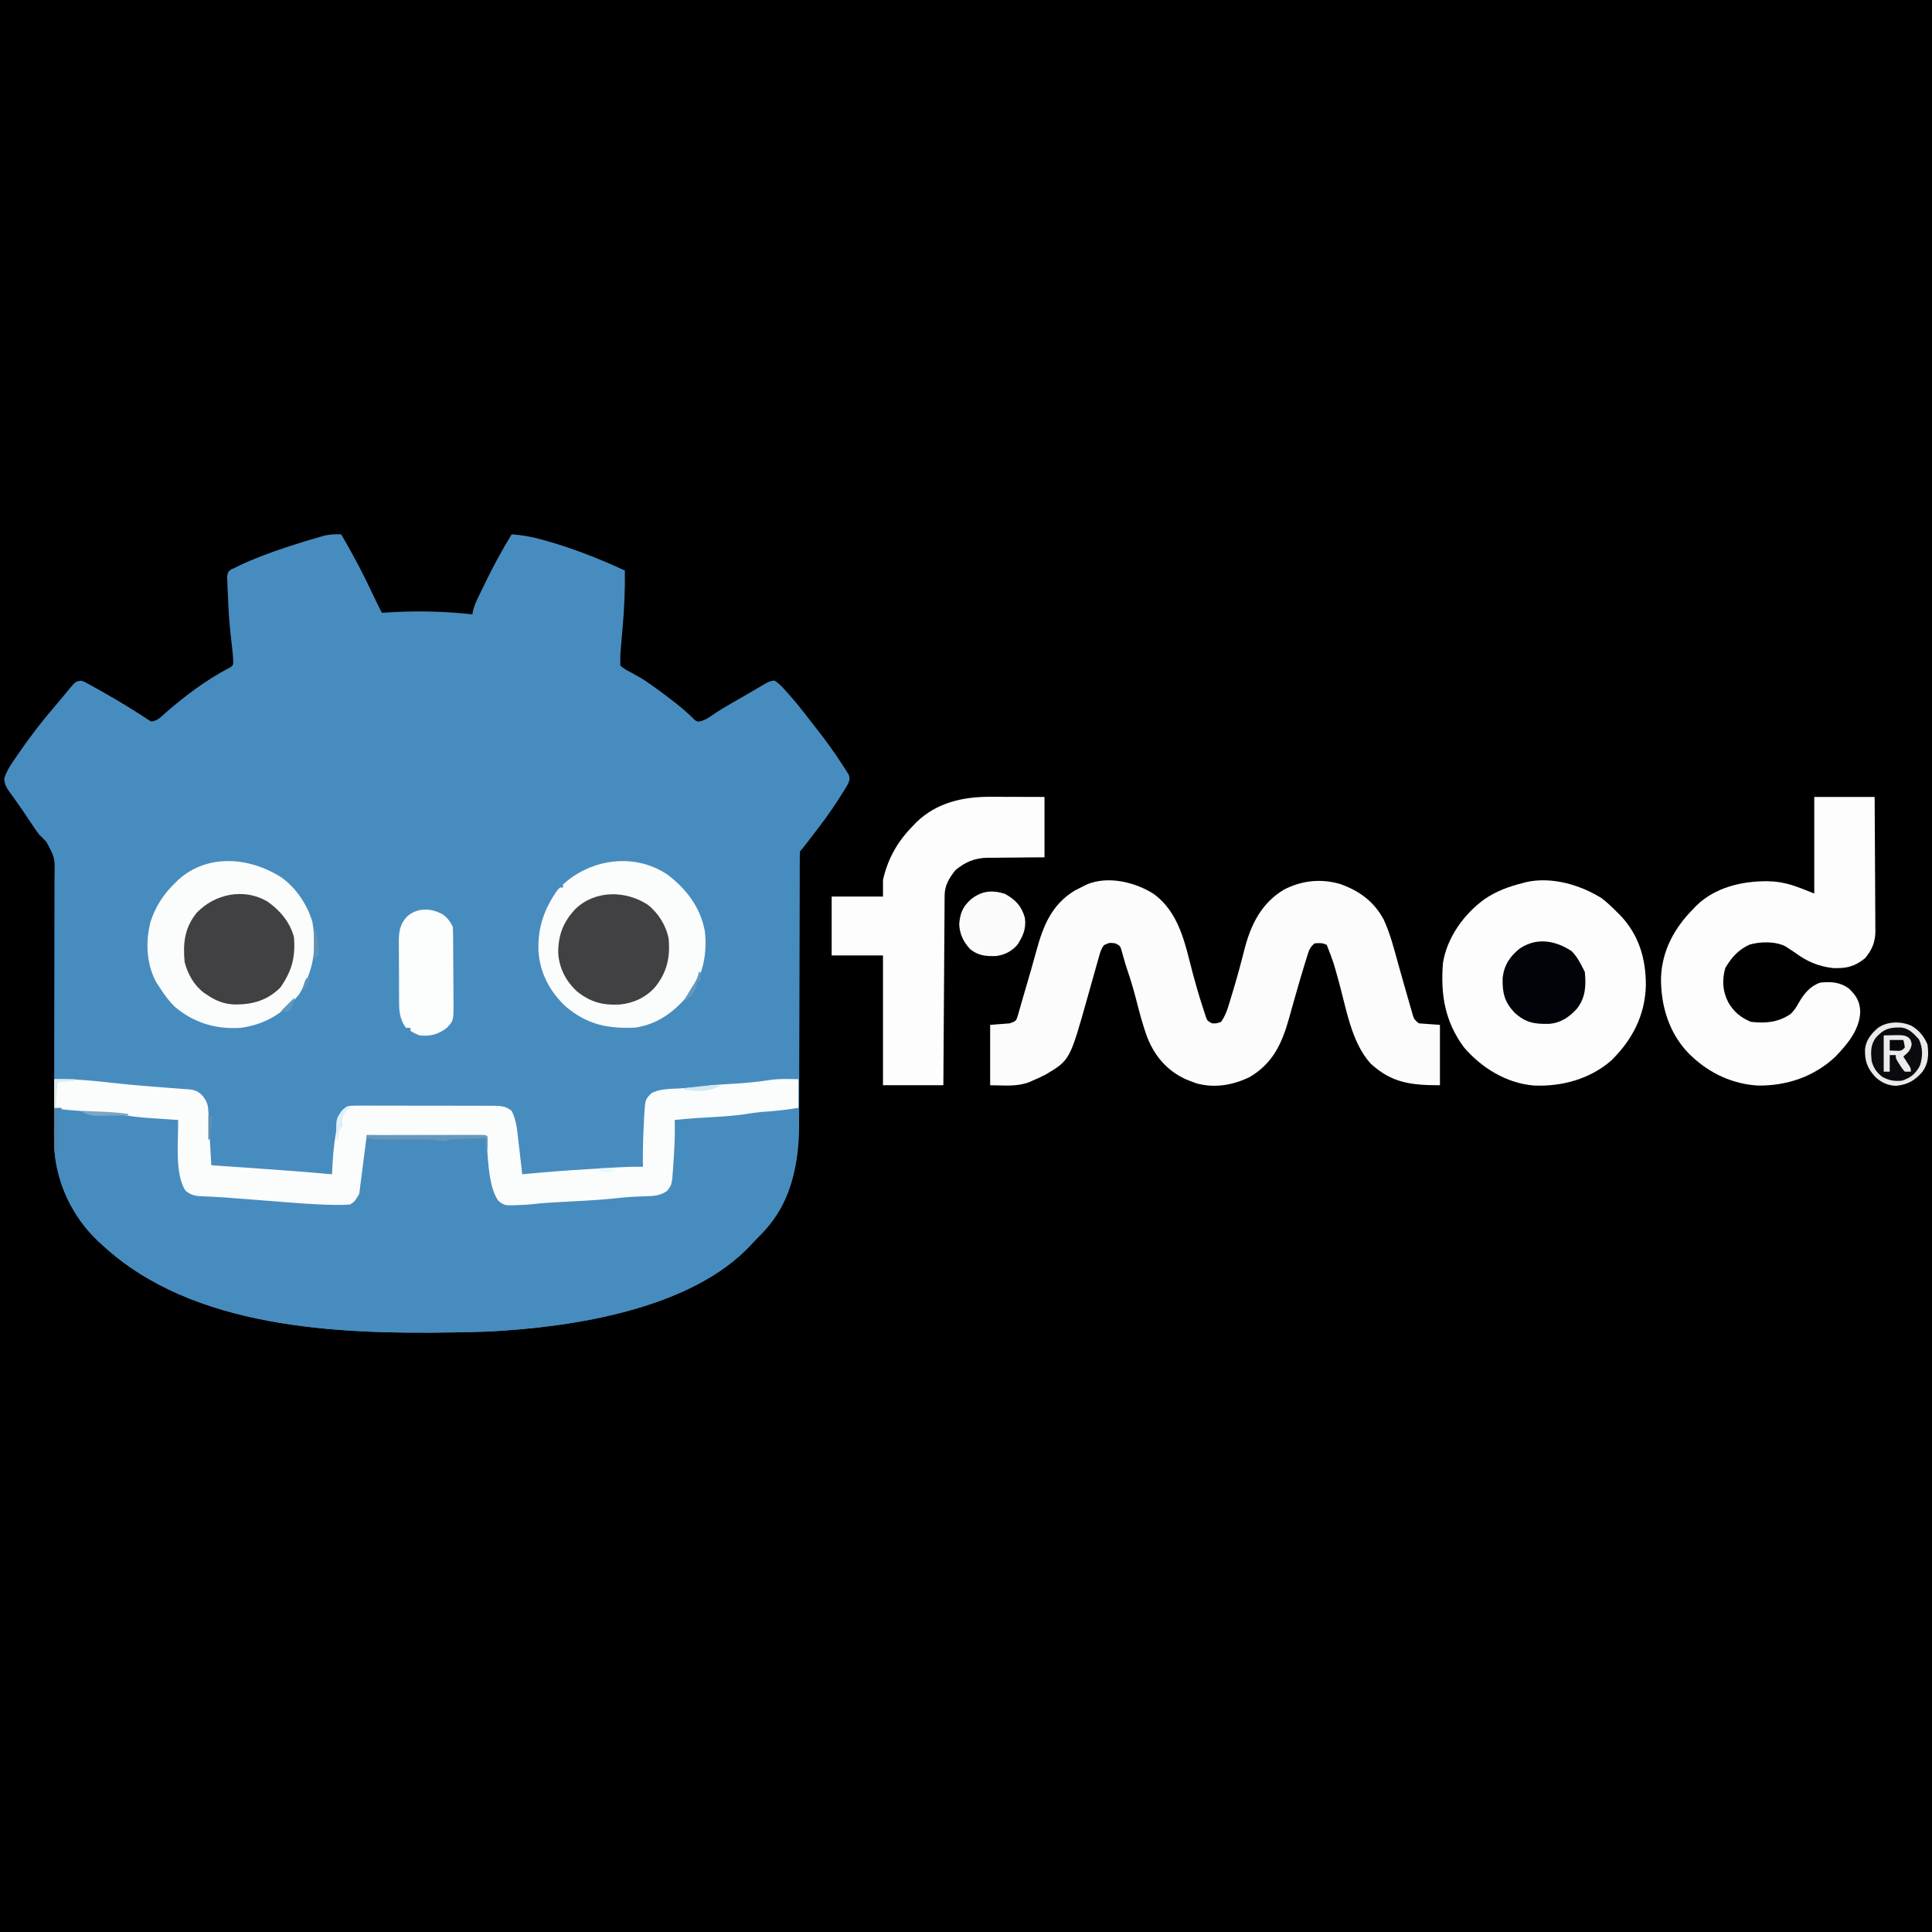 <?xml version="1.0" encoding="UTF-8"?>
<svg version="1.1" xmlns="http://www.w3.org/2000/svg" width="1280" height="1280">
<rect width="100%" height="100%" fill="#333333" stroke="none"/>
<path d="M0 0 C422.4 0 844.8 0 1280 0 C1280 422.4 1280 844.8 1280 1280 C857.6 1280 435.2 1280 0 1280 C0 857.6 0 435.2 0 0 Z " fill="#000000" transform="translate(0,0)"/>
<path d="M0 0 C8.022 13.524 15.204 27.265 21.832 41.522 C23.493 45.047 25.24 48.524 27 52 C28.067 51.928 29.135 51.856 30.234 51.781 C49.363 50.557 67.935 50.944 87 53 C87.108 52.302 87.216 51.604 87.327 50.885 C88.094 47.597 89.315 44.882 90.773 41.836 C91.053 41.25 91.333 40.664 91.622 40.06 C92.532 38.162 93.453 36.268 94.375 34.375 C94.686 33.731 94.997 33.088 95.318 32.425 C100.704 21.307 106.563 10.549 113 0 C119.925 0.494 126.381 1.629 133.062 3.5 C134.468 3.89 134.468 3.89 135.901 4.288 C153.833 9.404 171.101 16.16 188 24 C188.206 36.654 187.61 49.085 186.5 61.688 C186.283 64.205 186.069 66.722 185.858 69.24 C185.728 70.785 185.595 72.33 185.457 73.875 C184.89 80.431 184.89 80.431 185 87 C187.276 88.878 189.043 90.016 191.625 91.312 C193.015 92.077 194.401 92.847 195.785 93.621 C196.492 94.012 197.198 94.402 197.926 94.804 C201.11 96.64 204.088 98.72 207.062 100.875 C207.631 101.286 208.199 101.698 208.784 102.122 C217.623 108.595 226.521 115.166 234.254 122.953 C236 124.24 236 124.24 238.344 123.736 C241.149 122.959 242.888 121.955 245.246 120.27 C249.728 117.162 254.329 114.392 259.062 111.688 C259.876 111.222 260.689 110.756 261.528 110.276 C263.198 109.321 264.869 108.367 266.54 107.414 C268.921 106.045 271.286 104.653 273.648 103.254 C275.078 102.419 276.508 101.584 277.938 100.75 C278.593 100.355 279.249 99.96 279.924 99.553 C282.311 98.177 284.303 97.03 287.094 96.91 C290.115 98.638 292.274 101.116 294.562 103.688 C295.352 104.561 295.352 104.561 296.158 105.452 C301.23 111.129 305.936 117.063 310.551 123.114 C312.068 125.089 313.61 127.043 315.156 128.996 C321.089 136.54 326.669 144.247 331.875 152.312 C332.405 153.119 332.936 153.926 333.482 154.757 C333.96 155.514 334.438 156.271 334.93 157.051 C335.355 157.718 335.78 158.384 336.218 159.072 C337.217 161.536 336.949 162.542 336 165 C334.975 166.944 334.975 166.944 333.699 168.984 C333.223 169.747 332.746 170.51 332.255 171.295 C331.737 172.105 331.22 172.915 330.688 173.75 C329.888 175.009 329.888 175.009 329.072 176.294 C323.785 184.512 317.996 192.292 312 200 C310.875 201.464 310.875 201.464 309.727 202.957 C305.278 208.722 305.278 208.722 304 210 C303.896 212.529 303.858 215.031 303.862 217.561 C303.859 218.362 303.856 219.164 303.853 219.989 C303.845 222.697 303.844 225.404 303.842 228.111 C303.838 230.044 303.832 231.978 303.827 233.911 C303.816 238.087 303.807 242.264 303.801 246.44 C303.79 253.057 303.77 259.673 303.748 266.29 C303.686 285.11 303.632 303.93 303.599 322.75 C303.58 333.135 303.551 343.519 303.511 353.904 C303.49 359.395 303.474 364.887 303.472 370.379 C303.47 375.56 303.454 380.741 303.427 385.922 C303.42 387.811 303.418 389.7 303.422 391.589 C303.464 419.481 296.908 444.896 276.82 465.184 C275.424 466.578 275.424 466.578 274 468 C273.358 468.713 272.716 469.426 272.055 470.16 C232.479 513.374 153.641 525.238 98.146 528.15 C91.162 528.438 84.176 528.575 77.188 528.688 C76.109 528.706 75.03 528.725 73.919 528.745 C-2.697 530.048 -98.563 526.152 -158 471 C-159.431 469.708 -159.431 469.708 -160.891 468.391 C-178.077 452.164 -188.882 429.605 -190.109 405.887 C-190.272 400.1 -190.215 394.312 -190.176 388.523 C-190.171 386.588 -190.166 384.653 -190.163 382.719 C-190.154 378.577 -190.14 374.435 -190.122 370.293 C-190.095 363.736 -190.091 357.179 -190.092 350.622 C-190.092 348.37 -190.092 346.118 -190.092 343.867 C-190.092 342.74 -190.092 341.613 -190.092 340.452 C-190.091 325.205 -190.072 309.958 -190.004 294.71 C-189.958 284.398 -189.943 274.087 -189.966 263.775 C-189.976 258.328 -189.97 252.882 -189.924 247.434 C-189.882 242.314 -189.881 237.195 -189.912 232.074 C-189.916 230.201 -189.905 228.329 -189.877 226.457 C-189.631 214.178 -189.631 214.178 -195.357 203.593 C-196.89 202.047 -198.437 200.515 -200 199 C-201.16 197.459 -202.291 195.895 -203.371 194.297 C-203.878 193.551 -204.385 192.806 -204.908 192.038 C-205.665 190.905 -205.665 190.905 -206.438 189.75 C-207.543 188.104 -208.648 186.458 -209.754 184.812 C-210.564 183.602 -210.564 183.602 -211.391 182.367 C-212.923 180.114 -214.496 177.897 -216.09 175.688 C-216.562 175.02 -217.034 174.353 -217.52 173.665 C-218.396 172.427 -219.286 171.199 -220.193 169.983 C-222.173 167.14 -222.991 165.19 -223.164 161.715 C-221.508 156.429 -218.65 152.333 -215.5 147.812 C-214.543 146.413 -214.543 146.413 -213.567 144.984 C-206.078 134.089 -198.115 123.751 -189.485 113.741 C-187.895 111.877 -186.333 109.991 -184.773 108.102 C-183.703 106.818 -182.633 105.534 -181.562 104.25 C-181.066 103.641 -180.57 103.032 -180.059 102.405 C-175.822 97.365 -175.822 97.365 -172 97 C-169.86 97.782 -169.86 97.782 -167.535 99.07 C-166.662 99.549 -165.789 100.027 -164.89 100.52 C-163.957 101.05 -163.024 101.579 -162.062 102.125 C-160.618 102.929 -160.618 102.929 -159.143 103.75 C-147.865 110.09 -136.767 116.822 -126 124 C-121.835 123.831 -119.198 120.826 -116.25 118.188 C-103.285 106.937 -89.342 96.418 -74.07 88.477 C-71.861 87.219 -71.861 87.219 -71.441 85.152 C-71.481 84.421 -71.521 83.691 -71.562 82.938 C-71.606 82.048 -71.65 81.159 -71.695 80.242 C-72.135 75.566 -72.661 70.901 -73.213 66.237 C-74.137 58.262 -74.621 50.293 -74.912 42.272 C-74.97 40.766 -75.039 39.26 -75.119 37.755 C-75.229 35.67 -75.307 33.587 -75.375 31.5 C-75.424 30.314 -75.473 29.128 -75.523 27.906 C-75 25 -75 25 -72.941 23.316 C-71.971 22.882 -71 22.448 -70 22 C-68.888 21.442 -67.775 20.884 -66.629 20.309 C-56.924 15.77 -46.967 12.13 -36.812 8.75 C-34.962 8.132 -34.962 8.132 -33.074 7.502 C-26.759 5.434 -20.415 3.482 -14.012 1.703 C-12.834 1.375 -11.657 1.046 -10.444 0.708 C-6.87 -0.027 -3.639 -0.126 0 0 Z " fill="#478CBF" transform="translate(226,354)"/>
<path d="M0 0 C13.132 0.936 26.262 1.888 39.375 3.062 C40.276 3.142 41.177 3.221 42.106 3.302 C43.364 3.418 43.364 3.418 44.648 3.535 C45.372 3.601 46.096 3.667 46.841 3.735 C49 4 49 4 51.406 4.498 C54.23 5.044 56.983 5.293 59.852 5.5 C61.499 5.624 61.499 5.624 63.18 5.75 C65.484 5.917 67.789 6.084 70.094 6.25 C71.737 6.374 71.737 6.374 73.414 6.5 C74.914 6.608 74.914 6.608 76.444 6.719 C79 7 79 7 82 8 C82.086 9.084 82.171 10.168 82.26 11.285 C82.58 15.332 82.903 19.378 83.227 23.424 C83.366 25.17 83.505 26.917 83.643 28.664 C83.842 31.184 84.044 33.703 84.246 36.223 C84.307 36.996 84.367 37.769 84.429 38.566 C85.054 46.904 85.054 46.904 87 55 C90.891 57.097 94.623 57.382 98.987 57.67 C99.67 57.718 100.354 57.765 101.058 57.814 C103.311 57.968 105.563 58.111 107.816 58.254 C109.395 58.36 110.973 58.467 112.551 58.574 C116.707 58.856 120.864 59.127 125.02 59.397 C130.035 59.724 135.048 60.061 140.062 60.398 C143.971 60.66 147.881 60.921 151.791 61.176 C159.012 61.649 166.225 62.157 173.432 62.808 C177.808 63.135 182.177 63.145 186.562 63.125 C187.874 63.131 187.874 63.131 189.213 63.137 C190.051 63.135 190.89 63.134 191.754 63.133 C192.5 63.132 193.246 63.131 194.014 63.129 C196.211 63.071 196.211 63.071 199 62 C201.295 57.798 201.676 53.171 202.254 48.488 C202.36 47.679 202.465 46.869 202.574 46.035 C202.91 43.462 203.237 40.887 203.562 38.312 C203.893 35.727 204.225 33.142 204.561 30.557 C204.77 28.952 204.975 27.346 205.176 25.74 C205.888 20.224 205.888 20.224 207 18 C217.283 17.977 227.566 17.959 237.849 17.948 C242.623 17.943 247.398 17.936 252.172 17.925 C256.776 17.914 261.379 17.908 265.983 17.905 C267.743 17.903 269.503 17.9 271.264 17.894 C273.721 17.887 276.178 17.886 278.635 17.886 C279.37 17.883 280.105 17.879 280.862 17.876 C285.886 17.886 285.886 17.886 287 19 C287.409 21.587 287.763 24.163 288.086 26.762 C288.296 28.372 288.507 29.982 288.719 31.592 C289.048 34.134 289.374 36.677 289.692 39.221 C290.001 41.674 290.324 44.124 290.648 46.574 C290.739 47.328 290.83 48.081 290.923 48.857 C291.664 54.351 292.961 58.961 297 63 C299.504 63.211 301.87 63.281 304.375 63.25 C305.554 63.242 305.554 63.242 306.757 63.234 C317.581 63.071 328.368 62.121 339.156 61.287 C343.165 60.988 347.176 60.716 351.188 60.457 C351.864 60.413 352.54 60.369 353.237 60.324 C356.508 60.113 359.78 59.904 363.052 59.698 C370.171 59.248 370.171 59.248 377.258 58.465 C382.528 57.81 387.802 57.687 393.109 57.57 C398.055 57.379 401.817 56.922 406 54 C408.489 49.453 408.53 44.608 408.852 39.543 C408.947 38.189 408.947 38.189 409.045 36.807 C409.246 33.934 409.436 31.061 409.625 28.188 C409.76 26.235 409.895 24.282 410.031 22.33 C410.363 17.554 410.684 12.777 411 8 C419.602 6.162 428.104 5.477 436.875 5 C445.317 4.538 453.574 3.859 461.919 2.481 C466.74 1.728 471.578 1.293 476.438 0.875 C477.378 0.789 478.318 0.702 479.287 0.613 C483.881 0.205 488.385 -0.039 493 0 C493.599 30.107 491.661 58.828 469.938 82 C467.979 84.022 465.992 86.011 464 88 C463.358 88.713 462.716 89.426 462.055 90.16 C422.479 133.374 343.641 145.238 288.146 148.15 C281.162 148.438 274.176 148.575 267.188 148.688 C266.109 148.706 265.03 148.725 263.919 148.745 C187.303 150.048 91.437 146.152 32 91 C31.046 90.139 30.092 89.278 29.109 88.391 C11.426 71.696 0.89 48.679 -0.158 24.328 C-0.195 20.612 -0.176 16.903 -0.125 13.188 C-0.116 11.911 -0.107 10.634 -0.098 9.318 C-0.074 6.212 -0.042 3.106 0 0 Z " fill="#478CBF" transform="translate(36,734)"/>
<path d="M0 0 C17.54 12.644 21.12 33.454 26.315 53.139 C28.274 60.491 30.388 67.768 32.75 75 C33.032 75.884 33.313 76.768 33.603 77.679 C33.873 78.486 34.144 79.293 34.422 80.125 C34.771 81.181 34.771 81.181 35.128 82.258 C35.999 84.357 35.999 84.357 39 86 C42.046 86.076 42.046 86.076 45 85 C47.297 81.749 48.637 78.527 49.797 74.738 C50.112 73.714 50.428 72.69 50.753 71.635 C51.082 70.539 51.411 69.442 51.75 68.312 C52.098 67.172 52.446 66.032 52.804 64.857 C55.588 55.625 58.127 46.334 60.478 36.982 C64.696 20.648 71.633 6.462 86.551 -2.539 C98.427 -8.702 111.077 -10.045 123.938 -6.312 C136.561 -1.82 146.148 5.113 152.688 17.125 C156.953 26.347 159.488 36.155 162.159 45.933 C163.465 50.695 164.827 55.441 166.188 60.188 C166.558 61.48 166.558 61.48 166.935 62.799 C167.405 64.44 167.876 66.082 168.348 67.723 C168.767 69.187 169.184 70.651 169.598 72.117 C170.118 73.955 170.652 75.79 171.188 77.625 C171.47 78.607 171.752 79.59 172.043 80.602 C172.958 83.352 172.958 83.352 176 86 C182.93 86.495 182.93 86.495 190 87 C190 100.2 190 113.4 190 127 C170.893 127 158.178 125.516 144.188 112.75 C131.185 98.574 127.917 75.808 122.854 57.884 C119.543 45.728 119.543 45.728 115 34 C112.201 32.601 110.095 32.747 107 33 C104.526 34.978 103.497 36.778 102.562 39.77 C102.313 40.557 102.063 41.345 101.806 42.157 C101.54 43.033 101.274 43.91 101 44.812 C100.709 45.742 100.419 46.671 100.12 47.628 C98.076 54.245 96.164 60.897 94.273 67.559 C93.916 68.813 93.916 68.813 93.551 70.092 C92.353 74.298 91.164 78.507 89.996 82.722 C85.38 99.166 79.394 112.452 64.012 121.527 C52.9 126.961 40.737 129.08 28.688 125.75 C27.113 125.2 25.549 124.618 24 124 C23.326 123.733 22.652 123.466 21.957 123.191 C9.359 117.534 0.918 107.721 -4 95 C-7.056 86.672 -9.255 78.071 -11.465 69.488 C-13.109 63.122 -14.972 56.896 -17.099 50.674 C-18.551 46.367 -19.75 41.994 -20.973 37.617 C-21.83 34.701 -21.83 34.701 -25 33 C-29.046 32.502 -29.046 32.502 -32.576 34.179 C-34.398 36.509 -34.994 38.593 -35.79 41.443 C-36.108 42.558 -36.425 43.674 -36.752 44.824 C-37.087 46.033 -37.421 47.242 -37.766 48.488 C-38.311 50.399 -38.856 52.31 -39.402 54.221 C-40.74 58.919 -42.057 63.624 -43.374 68.328 C-55.136 110.301 -55.136 110.301 -71.133 119.875 C-74.055 121.368 -76.974 122.733 -80 124 C-80.819 124.361 -81.637 124.722 -82.48 125.094 C-90.867 128.11 -98.982 127 -108 127 C-108 113.8 -108 100.6 -108 87 C-101.565 86.505 -101.565 86.505 -95 86 C-90.833 84.452 -90.833 84.452 -89.762 81.148 C-89.407 79.903 -89.053 78.658 -88.688 77.375 C-88.484 76.679 -88.281 75.983 -88.072 75.266 C-87.619 73.707 -87.172 72.146 -86.731 70.583 C-85.952 67.829 -85.146 65.084 -84.336 62.34 C-80.783 50.288 -80.783 50.288 -77.43 38.18 C-72.974 21.655 -67.351 7.378 -52 -1.938 C-50.018 -2.993 -48.019 -4.018 -46 -5 C-45.273 -5.361 -44.546 -5.722 -43.797 -6.094 C-29.841 -11.846 -12.329 -7.653 0 0 Z " fill="#FCFCFC" transform="translate(764,592)"/>
<path d="M0 0 C13.2 0 26.4 0 40 0 C40.09 12.379 40.164 24.757 40.207 37.136 C40.228 42.884 40.256 48.633 40.302 54.381 C40.345 59.931 40.369 65.481 40.38 71.032 C40.387 73.146 40.401 75.261 40.423 77.375 C40.452 80.344 40.456 83.311 40.454 86.279 C40.468 87.148 40.483 88.017 40.498 88.912 C40.449 96.142 38.311 101.175 33.75 106.75 C26.944 112.319 21.541 113.668 12.664 113.383 C2.714 112.343 -5.049 108.884 -13 103 C-14.406 102.046 -15.822 101.108 -17.25 100.188 C-17.853 99.789 -18.457 99.391 -19.078 98.98 C-25.83 95.536 -35.792 95.783 -42.891 97.836 C-50.282 101.214 -54.888 106.388 -58.938 113.312 C-61.203 121.176 -60.751 128.706 -57 136 C-53.28 142.448 -48.814 146.085 -42 149 C-32.166 150.093 -24.17 149.412 -15.875 143.938 C-13.309 141.655 -11.807 139.104 -10.125 136.125 C-6.82 130.291 -2.506 125.169 4 123 C11.128 122.298 17.147 122.604 23 127 C27.734 131.548 30.114 135.259 30.438 141.938 C30.295 153.97 21.935 163.887 13.91 172.152 C-0.059 185.313 -18.216 191.442 -37.227 191.203 C-53.737 190.314 -68.993 183.314 -81 172 C-81.694 171.348 -82.387 170.695 -83.102 170.023 C-96.272 156.446 -101.687 138.403 -101.541 119.849 C-100.894 101.728 -92.667 86.734 -80 74 C-79.41 73.375 -78.819 72.75 -78.211 72.105 C-65.625 59.824 -47.996 55.751 -30.989 55.821 C-19.125 56.014 -11.593 59.363 0 64 C0 42.88 0 21.76 0 0 Z " fill="#FDFDFD" transform="translate(1202,528)"/>
<path d="M0 0 C3.624 2.753 6.829 5.741 10 9 C10.696 9.675 11.392 10.351 12.109 11.047 C24.79 24.121 29.52 40.213 29.422 58.069 C28.883 77.748 20.401 93.98 6.5 107.625 C-7.665 119.954 -26.398 125.015 -44.869 124.179 C-62.946 122.659 -79.347 112.536 -91 99 C-103.755 81.816 -106.67 63.907 -105 43 C-102.325 26.206 -91.269 10.811 -77.757 0.928 C-69.693 -4.655 -61.463 -7.637 -52 -10 C-51.348 -10.177 -50.697 -10.355 -50.025 -10.538 C-33.176 -14.385 -14.284 -8.875 0 0 Z " fill="#FDFDFD" transform="translate(1061,595)"/>
<path d="M0 0 C10.927 -0.204 21.464 0.577 32.312 1.75 C35.837 2.126 39.362 2.5 42.887 2.871 C43.789 2.967 44.691 3.062 45.621 3.161 C51.291 3.751 56.963 4.255 62.648 4.69 C66.403 4.978 70.156 5.288 73.91 5.598 C75.708 5.74 77.508 5.871 79.308 5.99 C81.826 6.159 84.338 6.366 86.852 6.582 C87.59 6.621 88.329 6.659 89.091 6.699 C93.314 7.106 95.643 8.195 98.448 11.241 C100.765 14.311 101.789 16.652 101.988 20.555 C102.055 21.583 102.121 22.612 102.189 23.672 C102.23 24.729 102.271 25.786 102.312 26.875 C102.372 27.893 102.432 28.912 102.494 29.961 C102.617 32.095 102.727 34.231 102.827 36.366 C103.033 40.686 103.285 45.003 103.543 49.32 C103.611 50.46 103.611 50.46 103.68 51.622 C103.786 53.415 103.893 55.207 104 57 C104.995 57.069 104.995 57.069 106.009 57.138 C113.036 57.623 120.063 58.11 127.09 58.599 C129.697 58.78 132.304 58.961 134.912 59.14 C151.29 60.269 167.65 61.509 184 63 C184.046 61.879 184.092 60.759 184.139 59.604 C184.481 51.752 185.143 44.069 186.438 36.312 C186.56 35.571 186.682 34.83 186.808 34.067 C188.985 21.662 188.985 21.662 194 18 C197.303 17.398 200.573 17.464 203.922 17.498 C204.929 17.493 205.935 17.487 206.973 17.482 C210.304 17.469 213.634 17.486 216.965 17.504 C219.279 17.504 221.593 17.502 223.907 17.499 C228.758 17.498 233.609 17.511 238.461 17.533 C244.68 17.562 250.898 17.559 257.117 17.546 C261.896 17.539 266.675 17.547 271.454 17.56 C273.747 17.564 276.04 17.564 278.333 17.561 C281.539 17.558 284.744 17.574 287.949 17.596 C289.371 17.589 289.371 17.589 290.822 17.582 C295.674 17.637 299.097 17.772 303 21 C306.354 27.398 306.8 35.486 307.625 42.562 C307.746 43.539 307.867 44.515 307.992 45.521 C308.709 51.342 309.356 57.171 310 63 C311.294 62.874 312.589 62.749 313.923 62.62 C327.302 61.348 340.685 60.369 354.1 59.567 C357.356 59.372 360.61 59.171 363.865 58.969 C365.969 58.841 368.072 58.713 370.176 58.586 C371.61 58.497 371.61 58.497 373.074 58.406 C378.727 58.073 384.336 57.946 390 58 C389.977 57.242 389.954 56.484 389.93 55.703 C389.786 46.624 390.138 37.566 390.625 28.5 C390.67 27.283 390.715 26.067 390.761 24.813 C391.463 13.301 391.463 13.301 395.708 9.204 C401.244 6.296 407.932 6.458 414.062 6.125 C416.254 5.974 418.444 5.815 420.635 5.655 C422.619 5.515 424.605 5.396 426.59 5.278 C429.492 5.041 432.157 4.579 435 4 C437.111 3.814 439.225 3.662 441.34 3.535 C442.569 3.457 443.798 3.379 445.064 3.299 C447.611 3.143 450.158 2.99 452.705 2.838 C460.173 2.361 467.485 1.537 474.882 0.417 C480.946 -0.394 486.882 -0.115 493 0 C493 6.27 493 12.54 493 19 C484.914 20.238 477.011 21.244 468.84 21.656 C465.512 21.954 462.305 22.423 459.012 22.965 C451.653 24.13 444.308 24.629 436.875 25.062 C434.31 25.219 431.745 25.376 429.18 25.535 C427.969 25.61 426.758 25.685 425.511 25.762 C420.665 26.09 415.833 26.523 411 27 C411.021 27.798 411.041 28.596 411.063 29.419 C411.247 37.972 410.757 46.469 410.188 55 C410.117 56.181 410.047 57.362 409.975 58.579 C409.171 69.817 409.171 69.817 406 74 C401.286 77.27 396.97 77.456 391.438 77.562 C389.716 77.624 387.995 77.689 386.273 77.758 C385.393 77.793 384.512 77.828 383.604 77.864 C379.574 78.074 375.574 78.508 371.562 78.938 C359.91 80.148 348.222 80.71 336.526 81.302 C329.987 81.638 323.479 81.981 316.978 82.78 C313.24 83.196 309.508 83.345 305.75 83.438 C304.974 83.483 304.198 83.529 303.398 83.576 C298.998 83.663 297.5 83.434 294.055 80.441 C286.815 69.96 287.466 48.75 286 38 C259.93 37.67 233.86 37.34 207 37 C204.525 56.305 204.525 56.305 202 76 C199 81 199 81 196 83 C193.273 83.221 190.681 83.303 187.953 83.277 C187.091 83.273 186.229 83.268 185.341 83.263 C171.549 83.064 157.782 81.815 144.037 80.74 C139.471 80.385 134.903 80.04 130.336 79.693 C126.78 79.424 123.223 79.152 119.667 78.876 C118.372 78.776 117.076 78.676 115.741 78.573 C114.478 78.473 113.215 78.374 111.913 78.272 C109.151 78.08 106.404 77.923 103.639 77.809 C102.918 77.776 102.197 77.742 101.455 77.708 C99.449 77.618 97.442 77.544 95.435 77.47 C91.812 76.974 89.89 76.199 87 74 C79.408 62.611 82.358 40.176 82 27 C81.22 26.95 80.44 26.9 79.636 26.848 C76.028 26.613 72.42 26.369 68.812 26.125 C66.973 26.007 66.973 26.007 65.096 25.887 C59.256 25.486 53.507 24.982 47.73 24.027 C39.366 22.658 30.945 22.084 22.5 21.438 C20.071 21.249 17.642 21.06 15.213 20.867 C13.716 20.748 12.219 20.632 10.722 20.519 C7.045 20.229 3.635 19.727 0 19 C0 12.73 0 6.46 0 0 Z " fill="#FBFDFD" transform="translate(36,715)"/>
<path d="M0 0 C1.032 0.001 2.064 0.003 3.127 0.004 C6.397 0.01 9.667 0.022 12.938 0.035 C15.165 0.04 17.393 0.045 19.621 0.049 C25.06 0.059 30.499 0.079 35.938 0.098 C35.938 13.298 35.938 26.498 35.938 40.098 C31.131 40.119 31.131 40.119 26.227 40.141 C23.095 40.171 19.965 40.21 16.833 40.25 C14.671 40.273 12.508 40.288 10.345 40.293 C7.222 40.303 4.1 40.344 0.977 40.391 C-0.455 40.385 -0.455 40.385 -1.916 40.379 C-10.198 40.555 -16.554 43.199 -22.938 48.473 C-27.118 53.637 -30.176 58.598 -30.221 65.311 C-30.231 66.416 -30.24 67.521 -30.25 68.66 C-30.256 69.878 -30.262 71.095 -30.268 72.35 C-30.278 73.628 -30.288 74.906 -30.298 76.223 C-30.325 79.733 -30.346 83.243 -30.366 86.753 C-30.388 90.419 -30.415 94.086 -30.442 97.752 C-30.492 104.697 -30.537 111.642 -30.58 118.587 C-30.629 126.492 -30.684 134.398 -30.74 142.304 C-30.853 158.568 -30.96 174.833 -31.062 191.098 C-44.263 191.098 -57.462 191.098 -71.062 191.098 C-71.062 162.718 -71.062 134.338 -71.062 105.098 C-82.282 105.098 -93.502 105.098 -105.062 105.098 C-105.062 92.228 -105.062 79.358 -105.062 66.098 C-93.843 66.098 -82.623 66.098 -71.062 66.098 C-71.062 62.468 -71.062 58.838 -71.062 55.098 C-67.915 40.949 -61.233 29.319 -51.062 19.098 C-50.397 18.398 -49.732 17.698 -49.047 16.977 C-35.68 3.891 -18.117 -0.095 0 0 Z " fill="#FDFDFD" transform="translate(656.062,527.902)"/>
<path d="M0 0 C12.307 9.758 21.044 21.314 24 37 C25.611 51.632 22.929 66.051 14 78 C4.564 89.719 -6.733 98.513 -22.062 100.812 C-40.067 101.67 -53.892 98.898 -68 87 C-78.654 77.213 -85.329 64.562 -86.246 50.129 C-86.84 34.87 -82.578 22.32 -73.75 9.812 C-73.172 9.214 -72.595 8.616 -72 8 C-71.34 8 -70.68 8 -70 8 C-70 7.34 -70 6.68 -70 6 C-51.007 -11.419 -21.613 -15.195 0 0 Z " fill="#FBFCFC" transform="translate(443,580)"/>
<path d="M0 0 C9.911 6.886 17.741 18.389 21 30 C24.007 47.635 21.585 62.879 12 78 C2.209 90.243 -11.384 98.195 -27 100 C-43.11 100.943 -57.574 96.664 -70.062 86.125 C-74.403 81.917 -77.788 77.101 -81 72 C-81.514 71.23 -82.029 70.461 -82.559 69.668 C-89.126 57.511 -89.744 42.02 -86.031 28.973 C-82.565 18.98 -77.59 11.342 -70 4 C-69.273 3.278 -68.546 2.556 -67.797 1.812 C-48.406 -15.6 -20.789 -13.066 0 0 Z " fill="#FBFCFC" transform="translate(186,581)"/>
<path d="M0 0 C7.065 5.51 12.274 13.84 13.918 22.648 C15.034 34.973 12.762 44.982 4.918 54.648 C-1.126 61.467 -9.409 65.314 -18.438 66.168 C-29.609 66.778 -37.711 64.675 -46.637 57.633 C-54.024 50.899 -58.546 42.29 -59.25 32.254 C-59.346 20.408 -56.029 11.563 -47.832 2.836 C-34.757 -9.671 -14.698 -9.541 0 0 Z " fill="#414143" transform="translate(429.082,599.352)"/>
<path d="M0 0 C8.314 5.823 15.02 13.694 17.609 23.621 C18.681 37.013 16.282 45.845 8.672 56.934 C0.147 65.459 -9.464 68.213 -21.165 68.255 C-28.544 68.073 -34.021 65.898 -40.141 61.746 C-40.763 61.328 -41.386 60.911 -42.027 60.48 C-48.661 55.468 -52.795 48.008 -54.828 40.059 C-55.987 27.777 -54.882 17.369 -46.828 7.523 C-34.802 -5.143 -15.499 -9.079 0 0 Z " fill="#414143" transform="translate(177.141,597.254)"/>
<path d="M0 0 C3.103 2.183 5.048 4.858 6.727 8.215 C6.838 10.123 6.886 12.035 6.904 13.946 C6.923 15.749 6.923 15.749 6.942 17.588 C6.95 18.893 6.957 20.198 6.965 21.543 C6.969 22.207 6.973 22.87 6.977 23.554 C6.998 27.069 7.012 30.583 7.022 34.098 C7.033 37.721 7.067 41.343 7.107 44.965 C7.133 47.757 7.141 50.549 7.145 53.34 C7.152 55.322 7.179 57.304 7.205 59.286 C7.178 70.478 7.178 70.478 2.727 75.215 C-2.953 79.588 -8.262 80.92 -15.273 80.215 C-18.836 78.715 -18.836 78.715 -21.273 77.215 C-21.273 76.555 -21.273 75.895 -21.273 75.215 C-22.263 75.215 -23.253 75.215 -24.273 75.215 C-29.103 68.682 -28.887 62.619 -28.875 54.688 C-28.884 53.385 -28.892 52.082 -28.901 50.739 C-28.916 47.99 -28.915 45.241 -28.905 42.491 C-28.893 38.986 -28.927 35.483 -28.973 31.978 C-29.01 28.61 -29.003 25.243 -29 21.875 C-29.018 20.626 -29.037 19.377 -29.056 18.09 C-28.984 11.283 -28.387 6.924 -23.884 1.68 C-16.967 -4.613 -7.763 -4.345 0 0 Z " fill="#FCFDFD" transform="translate(293.273,605.785)"/>
<path d="M0 0 C3.412 3.571 5.516 7.408 7.688 11.812 C8.182 12.803 8.182 12.803 8.688 13.812 C9.537 22.841 9.191 30.369 3.688 37.812 C-1.566 43.615 -6.939 47.421 -14.805 48.125 C-24.813 48.442 -30.729 47.295 -38.062 40.562 C-44.681 33.353 -46.058 27.368 -45.754 17.508 C-44.76 9.186 -40.922 3.373 -34.406 -1.781 C-23.211 -9.3 -10.812 -7.14 0 0 Z " fill="#020308" transform="translate(1041.312,630.188)"/>
<path d="M0 0 C7.188 4.087 10.787 7.847 13.188 15.812 C14.196 22.871 12.075 27.9 8.188 33.812 C4.348 38.124 -0.126 40.451 -5.828 41.219 C-12.598 41.415 -17.496 41.033 -22.934 36.777 C-27.397 32.11 -30.032 26.674 -30.312 20.188 C-29.827 13.289 -28.068 8.618 -22.875 3.938 C-15.787 -1.935 -8.831 -2.751 0 0 Z " fill="#FBFBFB" transform="translate(665.812,592.188)"/>
<path d="M0 0 C4.914 2.881 8.39 7.101 10.562 12.375 C11.495 19.246 11.237 25.019 7.051 30.691 C2.036 36.364 -2.681 39.011 -10.312 39.75 C-15.822 39.571 -20.229 37.481 -24.203 33.691 C-29.467 27.751 -30.962 23.41 -30.816 15.418 C-30.06 9.344 -26.801 5.387 -22.312 1.438 C-16.074 -3.038 -6.955 -3.199 0 0 Z " fill="#0A0A0F" transform="translate(1266.438,679.625)"/>
<path d="M0 0 C4.914 2.881 8.39 7.101 10.562 12.375 C11.495 19.246 11.237 25.019 7.051 30.691 C2.036 36.364 -2.681 39.011 -10.312 39.75 C-15.822 39.571 -20.229 37.481 -24.203 33.691 C-29.467 27.751 -30.962 23.41 -30.816 15.418 C-30.06 9.344 -26.801 5.387 -22.312 1.438 C-16.074 -3.038 -6.955 -3.199 0 0 Z M-23.75 8 C-27.242 12.915 -27.003 17.477 -26.438 23.375 C-25.078 28.077 -23.208 30.762 -19.375 33.812 C-14.824 36.233 -11.577 36.796 -6.438 36.375 C-0.621 34.476 2.64 31.869 5.562 26.375 C7.5 20.561 7.583 14.454 4.875 8.938 C1.579 5.285 -1.747 1.643 -6.828 1.137 C-14.549 0.936 -18.497 2.037 -23.75 8 Z " fill="#EAEAEB" transform="translate(1266.438,679.625)"/>
<path d="M0 0 C13.328 -0.37 13.328 -0.37 16.418 1.332 C18 3 18 3 18.562 5.875 C17.833 9.93 16.083 11.38 13 14 C13.361 14.554 13.722 15.109 14.094 15.68 C14.558 16.404 15.022 17.129 15.5 17.875 C16.196 18.954 16.196 18.954 16.906 20.055 C18 22 18 22 18 24 C16.68 24 15.36 24 14 24 C12.297 22.102 12.297 22.102 10.75 19.625 C10.229 18.813 9.708 18.001 9.172 17.164 C8 15 8 15 8 13 C6.68 13 5.36 13 4 13 C4 16.63 4 20.26 4 24 C2.68 24 1.36 24 0 24 C0 16.08 0 8.16 0 0 Z " fill="#EAEBEB" transform="translate(1248,686)"/>
<path d="M0 0 C10.283 -0.023 20.566 -0.041 30.849 -0.052 C35.623 -0.057 40.398 -0.064 45.172 -0.075 C49.776 -0.086 54.379 -0.092 58.983 -0.095 C60.743 -0.097 62.503 -0.1 64.264 -0.106 C66.721 -0.113 69.178 -0.114 71.635 -0.114 C72.737 -0.119 72.737 -0.119 73.862 -0.124 C78.886 -0.114 78.886 -0.114 80 1 C80.072 2.519 80.084 4.042 80.062 5.562 C80.053 6.389 80.044 7.215 80.035 8.066 C80.024 8.704 80.012 9.343 80 10 C79.67 10 79.34 10 79 10 C79 7.36 79 4.72 79 2 C75.062 2.139 71.125 2.287 67.188 2.438 C66.068 2.477 64.948 2.516 63.795 2.557 C62.185 2.619 62.185 2.619 60.543 2.684 C59.058 2.739 59.058 2.739 57.544 2.795 C54.878 2.908 54.878 2.908 52 4 C50.161 3.879 50.161 3.879 47.953 3.562 C43.069 3.009 38.267 2.917 33.359 2.938 C32.583 2.941 31.808 2.944 31.008 2.947 C28.589 2.961 26.169 2.98 23.75 3 C20.536 3.027 17.323 3.047 14.109 3.062 C13.384 3.071 12.659 3.079 11.912 3.088 C7.829 3.107 4.005 2.797 0 2 C0 1.34 0 0.68 0 0 Z " fill="#6998BA" transform="translate(243,752)"/>
<path d="M0 0 C2.97 0 5.94 0 9 0 C9.625 2.375 9.625 2.375 10 5 C8 7 8 7 6.055 7.195 C4.036 7.13 2.018 7.065 0 7 C0 4.69 0 2.38 0 0 Z " fill="#07070C" transform="translate(1252,689)"/>
<path d="M0 0 C1.65 0 3.3 0 5 0 C4.67 0.66 4.34 1.32 4 2 C3.34 2 2.68 2 2 2 C2 10.91 2 19.82 2 29 C1.34 28.67 0.68 28.34 0 28 C0 18.76 0 9.52 0 0 Z " fill="#4F85AA" transform="translate(36,734)"/>
<path d="M0 0 C3.5 0.14 7 0.288 10.5 0.438 C11.482 0.477 12.465 0.516 13.477 0.557 C19.037 0.798 24.489 1.219 30 2 C30 2.33 30 2.66 30 3 C25.938 3.058 21.875 3.094 17.812 3.125 C16.662 3.142 15.512 3.159 14.326 3.176 C13.214 3.182 12.103 3.189 10.957 3.195 C9.425 3.211 9.425 3.211 7.863 3.227 C4.874 2.99 2.706 2.256 0 1 C0 0.67 0 0.34 0 0 Z " fill="#7CA6C4" transform="translate(55,736)"/>
<path d="M0 0 C2.357 3.535 2.543 6.394 2.812 10.5 C2.876 11.177 2.94 11.854 3.006 12.551 C3.145 14.531 3.145 14.531 3 18 C2.01 18.99 1.02 19.98 0 21 C0 14.07 0 7.14 0 0 Z " fill="#5F92B5" transform="translate(208,615)"/>
<path d="M0 0 C0.66 0.33 1.32 0.66 2 1 C1.175 1.681 0.35 2.361 -0.5 3.062 C-3.597 6.702 -3.258 8.36 -3 13 C-3.99 14.485 -3.99 14.485 -5 16 C-5.39 17.99 -5.732 19.99 -6 22 C-6.33 22 -6.66 22 -7 22 C-7.496 8.364 -7.496 8.364 -3.754 3.32 C-2.375 1.938 -2.375 1.938 0 0 Z " fill="#DFF0F7" transform="translate(230,733)"/>
<path d="M0 0 C0.33 0 0.66 0 1 0 C1 1.98 1 3.96 1 6 C0.34 6 -0.32 6 -1 6 C-1.083 6.701 -1.165 7.402 -1.25 8.125 C-2.391 12.5 -4.338 15.984 -8.25 18.375 C-8.828 18.581 -9.405 18.788 -10 19 C-8.493 16.478 -6.977 13.963 -5.43 11.465 C-4.917 10.631 -4.404 9.797 -3.875 8.938 C-3.357 8.101 -2.839 7.264 -2.305 6.402 C-1.12 4.221 -0.459 2.423 0 0 Z " fill="#6098C1" transform="translate(463,644)"/>
<path d="M0 0 C4.62 0 9.24 0 14 0 C14 0.33 14 0.66 14 1 C13.218 1.061 12.435 1.121 11.629 1.184 C10.617 1.267 9.605 1.351 8.562 1.438 C7.553 1.519 6.544 1.6 5.504 1.684 C3.064 1.732 3.064 1.732 2 3 C1.763 5.692 1.578 8.365 1.438 11.062 C1.394 11.821 1.351 12.58 1.307 13.361 C1.2 15.241 1.1 17.12 1 19 C0.67 19 0.34 19 0 19 C0 12.73 0 6.46 0 0 Z " fill="#DFEAED" transform="translate(36,715)"/>
<path d="M0 0 C-6.038 3.251 -11.053 4.286 -17.875 3.625 C-18.563 3.568 -19.252 3.512 -19.961 3.453 C-21.642 3.313 -23.321 3.158 -25 3 C-25 2.67 -25 2.34 -25 2 C-22.146 1.662 -19.292 1.329 -16.438 1 C-15.638 0.905 -14.838 0.809 -14.014 0.711 C-9.305 0.173 -4.739 -0.102 0 0 Z " fill="#D3E8F2" transform="translate(478,719)"/>
<path d="M0 0 C0.99 0.33 1.98 0.66 3 1 C2.34 5.95 1.68 10.9 1 16 C0.67 16 0.34 16 0 16 C0 10.72 0 5.44 0 0 Z " fill="#618EB2" transform="translate(138,739)"/>
<path d="M0 0 C3.3 0 6.6 0 10 0 C7 3 7 3 4.957 3.074 C1.979 2.537 1.979 2.537 -1 2 C-0.67 1.34 -0.34 0.68 0 0 Z " fill="#E8F8FC" transform="translate(398,774)"/>
<path d="M0 0 C0 4.106 -1.425 5.868 -4 9 C-6.75 9.375 -6.75 9.375 -9 9 C-6 6 -3 3 0 0 Z " fill="#5F97BF" transform="translate(195,661)"/>
<path d="M0 0 C0.66 0 1.32 0 2 0 C1.65 3.242 1.438 4.615 -1.062 6.812 C-1.702 7.204 -2.341 7.596 -3 8 C-1.125 2.25 -1.125 2.25 0 0 Z " fill="#5B94BC" transform="translate(203,648)"/>
</svg>
